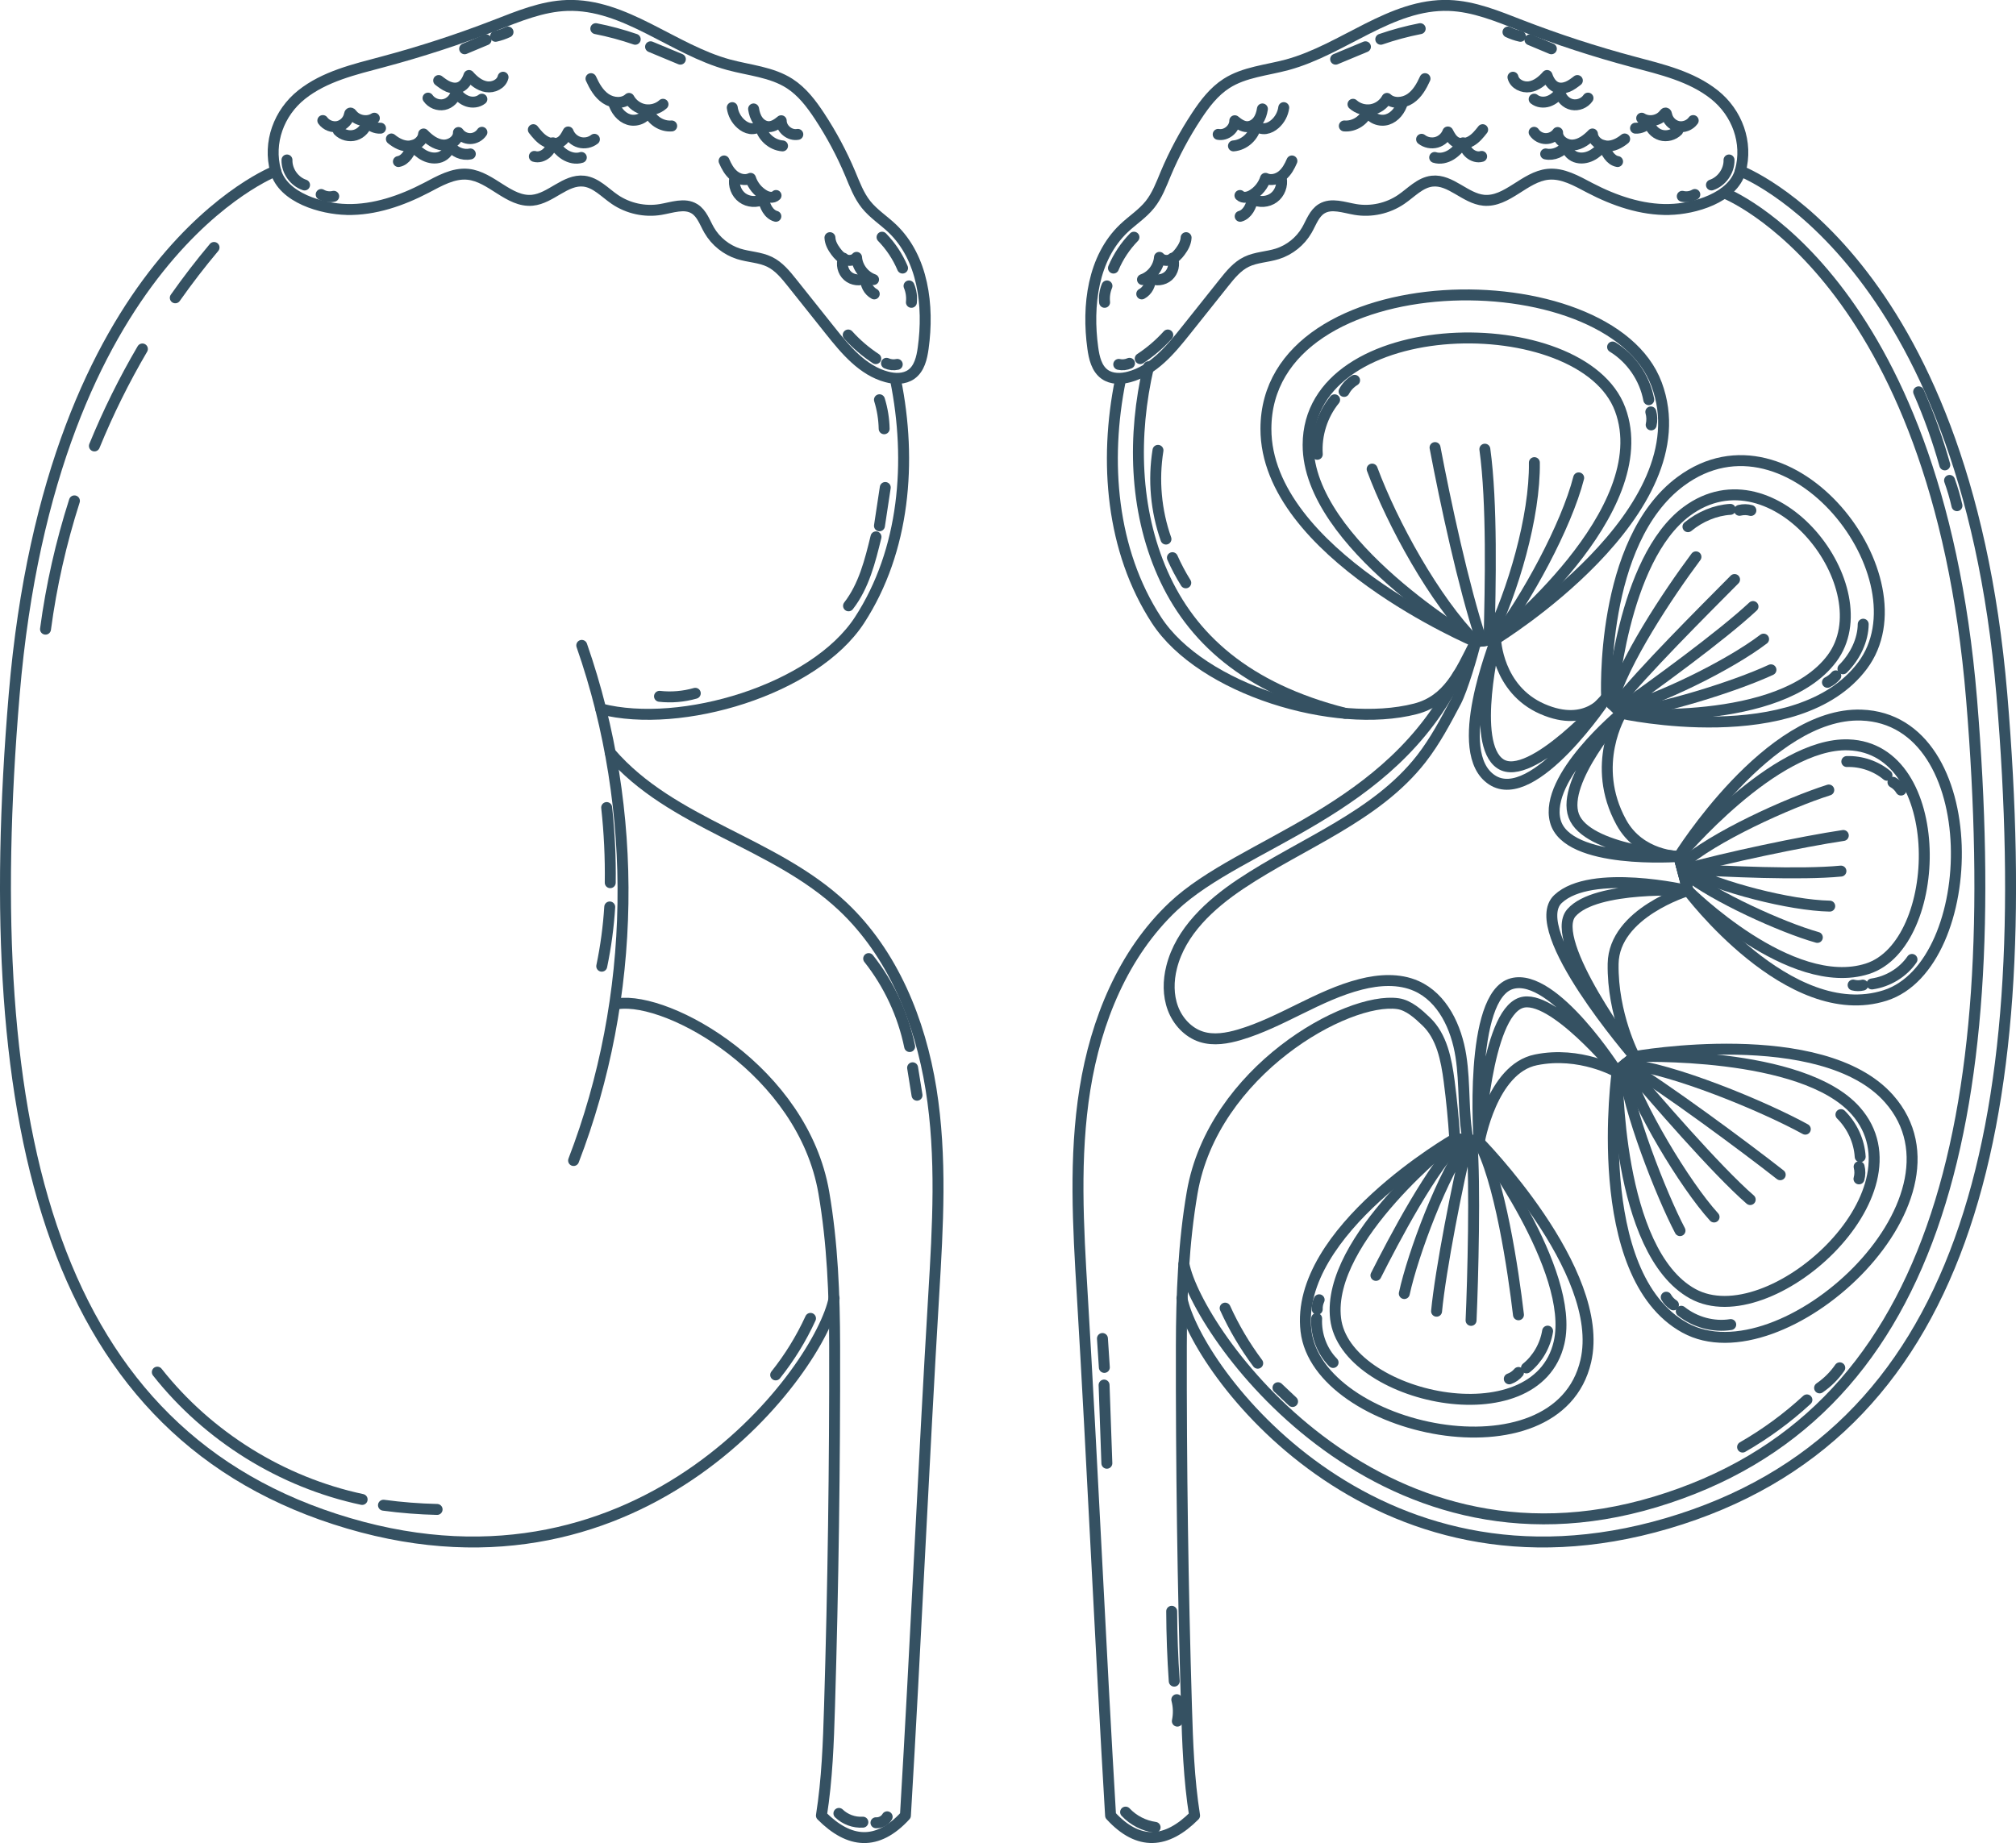 <?xml version="1.0" encoding="UTF-8"?>
<svg id="Layer_1" data-name="Layer 1" xmlns="http://www.w3.org/2000/svg" viewBox="0 0 552.86 505.55">
  <defs>
    <style>
      .cls-1 {
        fill: none;
        stroke: #355162;
        stroke-linecap: round;
        stroke-linejoin: round;
        stroke-width: 3px;
      }
    </style>
  </defs>
  <g>
    <g>
      <path class="cls-1" d="m95.12,57.47c7.6.15,15.04-2.43,21.78-5.95,3.61-1.89,7.4-4.12,11.45-3.71,6.41.65,11.22,7.73,17.63,7.12,5.07-.49,9.06-5.8,14.13-5.24,3.32.37,5.76,3.15,8.51,5.02,3.63,2.47,8.22,3.48,12.54,2.75,3.13-.52,6.57-1.86,9.27-.2,2.05,1.26,2.84,3.77,4.04,5.86,1.77,3.07,4.71,5.44,8.09,6.51,2.79.88,5.85.91,8.48,2.19,2.57,1.25,4.43,3.56,6.21,5.79,3.46,4.35,6.92,8.7,10.39,13.04,4.24,5.33,8.94,10.96,15.52,12.73,2.25.61,4.84.66,6.74-.69,2.22-1.57,2.9-4.51,3.27-7.2,1.61-11.64,0-24.74-8.51-32.85-2.35-2.23-5.14-4.01-7.16-6.54-1.98-2.48-3.1-5.51-4.32-8.43-2.32-5.52-5.16-10.83-8.46-15.84-2.24-3.4-4.77-6.72-8.19-8.92-4.92-3.16-11.04-3.61-16.69-5.14-15.33-4.17-28.45-16.8-44.32-16.27-6.87.23-13.37,2.97-19.78,5.45-10.06,3.89-20.34,7.24-30.76,10.02-7.8,2.08-15.95,3.97-22.27,9-6.24,4.97-9.25,13.13-7.12,20.91,2.04,7.42,12.71,10.45,19.52,10.58Z"/>
      <path class="cls-1" d="m163.39,7.86c3.67.72,7.28,1.69,10.81,2.91"/>
      <path class="cls-1" d="m178.41,12.83c2.72,1.13,5.44,2.26,8.17,3.4"/>
      <path class="cls-1" d="m241.89,65.06c2.38,2.44,4.3,5.33,5.62,8.47"/>
      <path class="cls-1" d="m249.29,78.43c.59,1.41.81,2.98.65,4.5"/>
      <path class="cls-1" d="m162.07,21.57c.95,2.09,2.13,4.2,4.04,5.48,1.91,1.29,4.71,1.51,6.39-.06.86,1.59,2.48,2.76,4.27,3.07,1.79.31,3.7-.24,5.05-1.46"/>
      <path class="cls-1" d="m200.81,29.52c.23,1.71,1.09,3.32,2.38,4.46.73.65,1.61,1.15,2.58,1.29.97.13,2.02-.15,2.68-.87.5,2.95,3.17,5.39,6.15,5.62"/>
      <path class="cls-1" d="m227.6,65.19c.06,1.39.77,2.68,1.61,3.8.68.91,1.49,1.79,2.55,2.21,1.06.42,2.41.27,3.14-.61.2,2.7,2.11,5.19,4.66,6.09"/>
      <path class="cls-1" d="m198.57,44.15c.64,1.49,1.44,2.98,2.7,4,1.27,1.02,3.09,1.48,4.55.77.62,1.93,1.99,3.62,3.75,4.63,1.01.58,2.42.89,3.25.07"/>
      <path class="cls-1" d="m168.24,28.08c.59,2.09,2.07,4.04,4.14,4.7,2.07.66,4.68-.33,5.4-2.38.91,2.59,3.69,4.38,6.42,4.15"/>
      <path class="cls-1" d="m206.66,29.88c.18,1.15.52,2.3,1.22,3.24.69.94,1.78,1.63,2.95,1.63,1.29,0,2.42-.82,3.41-1.63.01,2.24,2.35,4.16,4.55,3.74"/>
      <path class="cls-1" d="m146.26,35.57c.92,1.17,1.88,2.36,3.16,3.11,1.28.76,2.97,1.01,4.25.25,1.01-.6,1.6-1.69,2.14-2.73.51,1.36,1.69,2.44,3.09,2.83s2.97.08,4.11-.82"/>
      <path class="cls-1" d="m120.3,22.09c.83.64,1.68,1.29,2.64,1.69s2.09.56,3.06.18c1.34-.52,2.15-1.89,2.61-3.25,1.27,1.45,2.86,2.77,4.77,3.08,1.91.31,4.13-.73,4.58-2.61"/>
      <path class="cls-1" d="m146.54,42.9c1.11.34,2.36-.06,3.25-.81.89-.75,1.45-1.82,1.84-2.92.95,1.24,1.98,2.46,3.31,3.28s2.99,1.22,4.48.74"/>
      <path class="cls-1" d="m107.33,38.12c1.42,1.17,3.18,2.07,5.02,1.95s3.66-1.49,3.81-3.32c1.44,1.48,3.2,2.86,5.26,3.03s4.35-1.36,4.3-3.43c.72,1.03,1.97,1.68,3.24,1.67,1.26-.01,2.5-.68,3.2-1.73"/>
      <path class="cls-1" d="m88.53,33.07c.92,1.29,2.64,1.95,4.18,1.61,1.54-.35,2.82-1.68,3.1-3.23.03-.18.09-.4.26-.44.17-.04.32.13.42.27,1.36,1.86,4.23,2.39,6.17,1.14"/>
      <path class="cls-1" d="m117.38,26.91c.94,1.37,2.73,2.1,4.36,1.77,1.63-.33,3-1.7,3.33-3.33.82,1.09,1.91,2.02,3.2,2.44,1.3.42,2.82.26,3.88-.59"/>
      <path class="cls-1" d="m201.5,48.88c-.4,1.98.43,4.16,2.06,5.36,1.63,1.2,3.96,1.36,5.73.4.3.97.61,1.96,1.15,2.82.54.87,1.34,1.61,2.33,1.87"/>
      <path class="cls-1" d="m231.31,70.82c-.66,1.65-.17,3.69,1.16,4.87,1.33,1.18,3.41,1.42,4.97.57-.19,1.74.77,3.54,2.31,4.36"/>
      <path class="cls-1" d="m92.77,35.85c1.18,1.2,3.05,1.68,4.67,1.19s2.91-1.92,3.23-3.57c.87,1.11,2.28,1.76,3.68,1.69"/>
      <path class="cls-1" d="m109.26,44.31c2.01-.36,3.09-2.51,3.87-4.4.96,1.11,2.05,2.15,3.37,2.79,1.32.65,2.89.88,4.28.37s2.5-1.82,2.53-3.29c1.14,1.88,3.52,2.91,5.67,2.45"/>
      <path class="cls-1" d="m127.42,13.38c1.96-.82,3.91-1.64,5.87-2.46"/>
      <path class="cls-1" d="m135.9,9.96c1.18-.26,2.33-.65,3.42-1.17"/>
      <path class="cls-1" d="m78.7,43.88c-.08,2.99,1.98,5.92,4.82,6.86"/>
      <path class="cls-1" d="m88.08,53.35c1.02.6,2.29.78,3.44.49"/>
      <path class="cls-1" d="m232.61,91.89c2.23,2.47,4.78,4.65,7.56,6.48"/>
      <path class="cls-1" d="m243.11,99.65c.92.41,1.97.52,2.95.3"/>
    </g>
    <path class="cls-1" d="m75.6,46.89S14.08,70.11,3.9,190.41c-10.17,120.3,10.41,203.49,91.69,227.43,81.28,23.94,129.42-42.57,133.15-61.73"/>
    <path class="cls-1" d="m159.54,177.03c15.84,45.41,15.03,96.42-2.24,141.3"/>
    <path class="cls-1" d="m245.6,104.23c4.51,22.32,2.53,46.77-9.88,65.85-12.41,19.09-48.93,30.03-70.98,24.37"/>
    <path class="cls-1" d="m167.36,206.49c16.93,19.69,44.84,24.34,63.75,42.15,13.74,12.95,21.22,31.43,24.21,50.07,2.99,18.64,1.87,37.66.74,56.51-2.75,45.87-5.02,96.92-7.76,142.79-7.72,8.42-15.4,7.68-23.04,0,1.57-9.93,1.93-20.01,2.23-30.06.99-32.9,1.46-65.82,1.4-98.74-.03-14.09-.58-28.21-2.97-42.09-5.75-33.36-42.5-53.79-56.44-51.8"/>
    <path class="cls-1" d="m238.22,262.94c5.56,7.02,9.44,15.36,11.24,24.13"/>
    <path class="cls-1" d="m250.27,292.89c.4,2.51.8,5.02,1.21,7.53"/>
    <path class="cls-1" d="m166.37,221.51c.75,6.84,1.08,13.73.98,20.61"/>
    <path class="cls-1" d="m167.21,248.78c-.34,5.46-1.07,10.89-2.19,16.25"/>
    <path class="cls-1" d="m43.14,376.38c13.93,17.66,34.17,30.24,56.17,34.92"/>
    <path class="cls-1" d="m105.16,412.88c4.88.66,9.79,1.04,14.71,1.16"/>
    <path class="cls-1" d="m20.41,137.39c-3.67,11.47-6.34,23.25-7.93,35.19"/>
    <path class="cls-1" d="m39.05,95.72c-5.01,8.54-9.41,17.43-13.16,26.6"/>
    <path class="cls-1" d="m58.7,67.88c-3.74,4.45-7.28,9.06-10.63,13.81"/>
    <path class="cls-1" d="m232.7,166.18c4.2-5.4,5.91-12.27,7.53-18.92"/>
    <path class="cls-1" d="m241.18,144.23c.53-3.5,1.06-7,1.59-10.51"/>
    <path class="cls-1" d="m241.18,109.65c.8,2.58,1.23,5.27,1.29,7.96"/>
    <path class="cls-1" d="m180.86,191c3.28.37,6.63.08,9.81-.83"/>
    <path class="cls-1" d="m212.72,377.14c3.8-4.76,7.01-9.98,9.55-15.51"/>
    <path class="cls-1" d="m230.06,497.42c1.73,1.67,4.17,2.56,6.57,2.4"/>
    <path class="cls-1" d="m240.22,499.98c1.22.08,2.46-.58,3.07-1.63"/>
  </g>
  <g>
    <g>
      <path class="cls-1" d="m457.74,57.47c-7.61.15-15.04-2.43-21.78-5.95-3.61-1.89-7.4-4.12-11.45-3.71-6.41.65-11.22,7.73-17.63,7.12-5.07-.49-9.06-5.8-14.13-5.24-3.32.37-5.75,3.15-8.51,5.02-3.63,2.47-8.22,3.48-12.54,2.75-3.13-.52-6.57-1.86-9.27-.2-2.05,1.26-2.84,3.77-4.04,5.86-1.77,3.07-4.71,5.44-8.09,6.51-2.79.88-5.85.91-8.48,2.19-2.57,1.25-4.43,3.56-6.21,5.79-3.46,4.35-6.92,8.7-10.39,13.04-4.24,5.33-8.94,10.96-15.52,12.73-2.25.61-4.84.66-6.74-.69-2.22-1.57-2.9-4.51-3.27-7.2-1.61-11.64,0-24.74,8.51-32.85,2.35-2.23,5.14-4.01,7.16-6.54,1.98-2.48,3.1-5.51,4.32-8.43,2.32-5.52,5.16-10.83,8.46-15.84,2.24-3.4,4.77-6.72,8.19-8.92,4.92-3.16,11.04-3.61,16.69-5.14,15.33-4.17,28.45-16.8,44.32-16.27,6.87.23,13.37,2.97,19.78,5.45,10.06,3.89,20.34,7.24,30.76,10.02,7.8,2.08,15.95,3.97,22.27,9,6.24,4.97,9.25,13.13,7.12,20.91-2.04,7.42-12.71,10.45-19.52,10.58Z"/>
      <path class="cls-1" d="m389.47,7.86c-3.67.72-7.28,1.69-10.81,2.91"/>
      <path class="cls-1" d="m374.45,12.83c-2.72,1.13-5.44,2.26-8.17,3.4"/>
      <path class="cls-1" d="m310.97,65.06c-2.38,2.44-4.3,5.33-5.62,8.47"/>
      <path class="cls-1" d="m303.57,78.43c-.59,1.41-.81,2.98-.65,4.5"/>
      <path class="cls-1" d="m390.79,21.57c-.95,2.09-2.13,4.2-4.04,5.48-1.91,1.29-4.71,1.51-6.39-.06-.86,1.59-2.48,2.76-4.27,3.07-1.79.31-3.7-.24-5.05-1.46"/>
      <path class="cls-1" d="m352.05,29.52c-.23,1.71-1.09,3.32-2.38,4.46-.73.65-1.62,1.15-2.58,1.29-.97.13-2.02-.15-2.68-.87-.5,2.95-3.17,5.39-6.15,5.62"/>
      <path class="cls-1" d="m325.27,65.19c-.06,1.39-.77,2.68-1.61,3.8-.68.91-1.49,1.79-2.55,2.21-1.06.42-2.41.27-3.14-.61-.2,2.7-2.11,5.19-4.66,6.09"/>
      <path class="cls-1" d="m354.29,44.15c-.64,1.49-1.44,2.98-2.7,4-1.27,1.02-3.09,1.48-4.55.77-.62,1.93-1.99,3.62-3.75,4.63-1.01.58-2.42.89-3.25.07"/>
      <path class="cls-1" d="m384.62,28.08c-.59,2.09-2.07,4.04-4.14,4.7-2.07.66-4.68-.33-5.4-2.38-.91,2.59-3.69,4.38-6.42,4.15"/>
      <path class="cls-1" d="m346.2,29.88c-.18,1.15-.52,2.3-1.22,3.24-.69.94-1.78,1.63-2.95,1.63-1.29,0-2.42-.82-3.41-1.63-.01,2.24-2.35,4.16-4.55,3.74"/>
      <path class="cls-1" d="m406.6,35.57c-.92,1.17-1.88,2.36-3.16,3.11-1.28.76-2.97,1.01-4.25.25-1.01-.6-1.6-1.69-2.14-2.73-.51,1.36-1.69,2.44-3.09,2.83s-2.97.08-4.11-.82"/>
      <path class="cls-1" d="m432.57,22.09c-.83.64-1.68,1.29-2.64,1.69s-2.09.56-3.06.18c-1.34-.52-2.15-1.89-2.61-3.25-1.27,1.45-2.86,2.77-4.77,3.08s-4.13-.73-4.58-2.61"/>
      <path class="cls-1" d="m406.32,42.9c-1.11.34-2.36-.06-3.25-.81-.89-.75-1.45-1.82-1.84-2.92-.95,1.24-1.98,2.46-3.31,3.28-1.33.82-2.99,1.22-4.48.74"/>
      <path class="cls-1" d="m445.54,38.12c-1.42,1.17-3.18,2.07-5.02,1.95s-3.66-1.49-3.81-3.32c-1.44,1.48-3.2,2.86-5.26,3.03s-4.35-1.36-4.3-3.43c-.72,1.03-1.97,1.68-3.24,1.67-1.26-.01-2.5-.68-3.2-1.73"/>
      <path class="cls-1" d="m464.34,33.07c-.92,1.29-2.64,1.95-4.18,1.61-1.54-.35-2.82-1.68-3.1-3.23-.03-.18-.09-.4-.26-.44-.17-.04-.32.13-.42.27-1.36,1.86-4.23,2.39-6.17,1.14"/>
      <path class="cls-1" d="m435.49,26.91c-.94,1.37-2.73,2.1-4.36,1.77-1.63-.33-3-1.7-3.33-3.33-.82,1.09-1.91,2.02-3.2,2.44-1.3.42-2.82.26-3.88-.59"/>
      <path class="cls-1" d="m351.37,48.88c.4,1.98-.43,4.16-2.06,5.36-1.63,1.2-3.96,1.36-5.73.4-.3.97-.61,1.96-1.15,2.82s-1.34,1.61-2.33,1.87"/>
      <path class="cls-1" d="m321.55,70.82c.66,1.65.17,3.69-1.16,4.87-1.33,1.18-3.41,1.42-4.97.57.19,1.74-.77,3.54-2.31,4.36"/>
      <path class="cls-1" d="m460.1,35.85c-1.18,1.2-3.05,1.68-4.67,1.19-1.62-.49-2.91-1.92-3.23-3.57-.87,1.11-2.28,1.76-3.68,1.69"/>
      <path class="cls-1" d="m443.6,44.31c-2.01-.36-3.09-2.51-3.87-4.4-.96,1.11-2.05,2.15-3.37,2.79-1.32.65-2.89.88-4.28.37-1.38-.5-2.5-1.82-2.53-3.29-1.14,1.88-3.52,2.91-5.67,2.45"/>
      <path class="cls-1" d="m425.44,13.38c-1.96-.82-3.91-1.64-5.87-2.46"/>
      <path class="cls-1" d="m416.96,9.96c-1.18-.26-2.33-.65-3.42-1.17"/>
      <path class="cls-1" d="m474.16,43.88c.08,2.99-1.98,5.92-4.82,6.86"/>
      <path class="cls-1" d="m464.78,53.35c-1.02.6-2.29.78-3.44.49"/>
      <path class="cls-1" d="m320.25,91.89c-2.23,2.47-4.78,4.65-7.56,6.48"/>
      <path class="cls-1" d="m309.75,99.65c-.92.41-1.97.52-2.95.3"/>
    </g>
    <path class="cls-1" d="m477.27,46.89s61.52,23.23,71.7,143.52c10.17,120.3-10.41,203.49-91.69,227.43-81.28,23.94-129.42-42.57-133.15-61.73"/>
    <path class="cls-1" d="m472.87,52.92s58.19,22.48,67.81,138.92c9.62,116.44-9.85,196.96-86.72,220.13-76.88,23.17-125.76-46.7-129.29-65.24"/>
    <path class="cls-1" d="m307.26,104.23c-4.51,22.32-2.53,46.77,9.88,65.85,12.41,19.09,48.93,30.03,70.98,24.37,9.05-2.32,12.34-10.05,16.53-18.4"/>
    <path class="cls-1" d="m399.88,185.07c-18.58,38.02-59.22,45.75-78.13,63.56-13.74,12.95-21.22,31.43-24.21,50.07-2.99,18.64-1.87,37.66-.74,56.51,2.75,45.87,5.02,96.92,7.76,142.79,7.72,8.42,15.4,7.68,23.04,0-1.57-9.93-1.93-20.01-2.23-30.06-.99-32.9-1.46-65.82-1.4-98.74.03-14.09.58-28.21,2.97-42.09,5.75-33.36,42.5-53.79,56.44-51.8,2.94.42,5.57,2.82,7.72,4.88,4.31,4.12,5.53,10.44,6.31,16.35.69,5.26,1.2,10.54,1.54,15.83"/>
    <path class="cls-1" d="m314.97,100.59c-4.37,18.79-3.93,39.09,3.87,56.74,7.8,17.64,22.9,31.47,50.05,38.34"/>
    <path class="cls-1" d="m404.65,176.05c-.81,3.64-3.65,13.09-5.38,16.39-2.86,5.42-5.74,10.87-9.51,15.71-12.43,15.93-32.7,23.1-49.5,34.32-8.42,5.63-16.5,13.03-18.96,22.85-.93,3.7-.98,7.68.35,11.25,1.33,3.57,4.17,6.66,7.8,7.82,3.39,1.08,7.09.44,10.5-.57,11.51-3.41,21.56-10.86,33.2-13.82,5.02-1.28,10.51-1.64,15.24.45,7.25,3.21,11.02,11.4,12.24,19.24,1.22,7.84.49,15.44,1.98,23.23"/>
    <g>
      <path class="cls-1" d="m398.97,312.37l6.67,1.02s3.38-20.19,15.55-22.67,22.32,3.38,22.32,3.38l4.73-4.28s-6.09-11.5-5.86-25.47c.23-13.98,20.51-20.06,20.51-20.06l-2.48-9.35s-10.64,0-15.78-9.36c-8.7-15.83,0-29.91,0-29.91l-4.06-4.35s-5.18,8.57-17.58,3.16c-12.4-5.41-12.85-19.16-12.85-19.16l-5.5.74"/>
      <path class="cls-1" d="m410.15,175.31c0,1.1-12.46,31.11-.98,38.62,11.48,7.51,31.41-22.61,31.41-22.61,0,0-20.85,23.64-29.11,18.2-8.39-5.52-1.32-34.21-1.32-34.21Z"/>
      <path class="cls-1" d="m444.64,195.66s-21.28,17.51-18.12,29.54c3.17,12.03,33.89,9.73,33.89,9.73,0,0-25.29-1.63-28.83-11.16-3.54-9.53,13.05-28.11,13.05-28.11Z"/>
      <path class="cls-1" d="m462.9,244.28s-26.55-6.2-35.63,2.31c-9.07,8.51,20.98,43.23,20.98,43.23,0,0-24.01-31.81-17.31-39.45,6.7-7.64,31.96-6.08,31.96-6.08Z"/>
      <path class="cls-1" d="m443.51,294.1s-17.31-27.43-28.86-24.3c-12.01,3.26-9.01,43.59-9.01,43.59,0,0,1.85-35.06,11.48-38.32,8.44-2.86,26.39,19.03,26.39,19.03Z"/>
    </g>
    <g>
      <path class="cls-1" d="m404.65,176.05l5.5-.74s57.15-34.93,44.15-69.9c-13-34.97-107.06-33.93-107.14,12.2-.06,34.14,57.49,58.44,57.49,58.44Z"/>
      <path class="cls-1" d="m404.65,176.05l5.5-.74s44.53-35.1,34.15-63.03c-10.38-27.93-85.5-27.1-85.57,9.75-.05,27.27,45.92,54.03,45.92,54.03Z"/>
      <path class="cls-1" d="m376.29,128.67c5.57,15,17.1,36,28.36,47.38"/>
      <path class="cls-1" d="m393.54,122.77c2.82,14.88,7.81,38.16,12.59,52.54"/>
      <path class="cls-1" d="m420.78,126.9c.2,14.77-5.88,35.4-12.42,48.65.36-14.98.89-37.49-1.16-52.34"/>
      <path class="cls-1" d="m432.93,131.08c-3.4,13.27-14.42,33.38-22.78,44.23"/>
      <path class="cls-1" d="m361.25,124.61c-.36-5.34,1.37-10.8,4.75-14.95"/>
      <path class="cls-1" d="m368.6,107.37c.66-1.25,1.67-2.31,2.88-3.05"/>
      <path class="cls-1" d="m442.23,95.18c5.13,3.14,8.83,8.53,9.92,14.45"/>
      <path class="cls-1" d="m452.71,112.99c.33,1.15.37,2.39.1,3.56"/>
    </g>
    <g>
      <path class="cls-1" d="m440.58,191.31l4.06,4.35s48.39,10.68,66.15-13.12c17.76-23.81-19.71-72.84-49.87-50.51-22.32,16.52-20.33,59.28-20.33,59.28Z"/>
      <path class="cls-1" d="m442,193.13l2.64,2.54s43.57,3.95,57.75-15.06c14.18-19.01-15.74-58.18-39.83-40.34-17.83,13.2-20.56,52.86-20.56,52.86Z"/>
      <path class="cls-1" d="m465.09,152.74c-7.62,10.21-20.05,28.94-23.08,40.39"/>
      <path class="cls-1" d="m475.68,158.96c-8.62,8.7-25.1,25.1-32.62,34.59"/>
      <path class="cls-1" d="m483.64,175.31c-9.57,7.27-28.65,16.55-39.86,19.53,9.93-7.08,28.07-20.19,36.96-28.47"/>
      <path class="cls-1" d="m485.66,183.73c-10,4.64-30.67,11.07-41.02,11.93"/>
      <path class="cls-1" d="m462.9,144.47c3.35-2.78,7.59-4.52,11.62-4.75"/>
      <path class="cls-1" d="m477.03,139.98c1.08-.26,2.16-.24,3.12.04"/>
      <path class="cls-1" d="m510.96,171.22c-.04,4.23-2.11,8.79-5.56,12.23"/>
      <path class="cls-1" d="m503.44,185.38c-.62.73-1.42,1.35-2.29,1.78"/>
    </g>
    <g>
      <path class="cls-1" d="m460.42,234.93l2.48,9.35s27.74,37.19,54.08,28.77c26.34-8.43,27.81-75.7-6.53-76.9-25.41-.89-50.03,38.79-50.03,38.79Z"/>
      <path class="cls-1" d="m460.42,234.93l2.48,9.35s28.17,28.18,49.21,21.45c21.04-6.73,22.21-60.46-5.21-61.42-20.29-.71-46.47,30.62-46.47,30.62Z"/>
      <path class="cls-1" d="m501.52,216.7c-11.3,3.61-31.73,12.86-40.47,20.62"/>
      <path class="cls-1" d="m505.5,229.17c-11.15,1.65-32.55,6.18-43.37,9.24"/>
      <path class="cls-1" d="m501.78,248.55c-11-.23-29.93-5.14-39.64-10.14,11.14.63,31.61,1.62,42.71.53"/>
      <path class="cls-1" d="m498.38,257.13c-9.8-2.76-28.23-11.19-36.1-17.44"/>
      <path class="cls-1" d="m506.46,208.89c3.98-.13,8.01,1.25,11.02,3.77"/>
      <path class="cls-1" d="m519.12,214.58c.91.51,1.68,1.25,2.2,2.14"/>
      <path class="cls-1" d="m524.34,263.17c-2.46,3.59-6.56,6.1-10.99,6.73"/>
      <path class="cls-1" d="m510.84,270.22c-.87.21-1.79.2-2.65-.02"/>
    </g>
    <g>
      <path class="cls-1" d="m405.31,312.93l-6.34-.55s-44.05,25.22-40.82,52.69c3.24,27.46,68.99,41.76,76.73,8.28,5.73-24.77-29.58-60.42-29.58-60.42Z"/>
      <path class="cls-1" d="m405.31,312.93l-6.34-.55s-35.29,27.37-32.7,49.3c2.59,21.93,55.1,33.35,61.28,6.61,4.58-19.78-22.24-55.36-22.24-55.36Z"/>
      <path class="cls-1" d="m416.42,360.65c-1.39-11.78-5.16-37.67-11.11-47.73"/>
      <path class="cls-1" d="m403.42,362.18c.51-11.26,1.17-37.59.23-48.79"/>
      <path class="cls-1" d="m385.11,354.82c2.32-10.76,10.73-33.32,17.49-41.89-2.75,10.82-7.6,35.64-8.64,46.74"/>
      <path class="cls-1" d="m377.33,349.84c4.58-9.09,15.89-30.77,23.53-37.31"/>
      <path class="cls-1" d="m424.41,365.13c-.64,3.94-2.75,7.62-5.8,10.09"/>
      <path class="cls-1" d="m416.42,376.47c-.67.8-1.55,1.41-2.52,1.75"/>
      <path class="cls-1" d="m365.58,373.73c-3.06-3.1-4.74-7.6-4.51-12.07"/>
      <path class="cls-1" d="m361.24,359.13c-.04-.89.14-1.79.52-2.6"/>
    </g>
    <g>
      <path class="cls-1" d="m448.25,289.82l-4.73,3.85s-7.87,56.02,18.55,70.55c26.42,14.53,80.78-34.75,55.98-62.83-18.35-20.78-69.8-11.57-69.8-11.57Z"/>
      <path class="cls-1" d="m448.25,289.82l-4.73,3.85s-.41,49.6,20.69,61.21c21.1,11.61,64.51-27.75,44.71-50.18-14.65-16.6-60.67-14.88-60.67-14.88Z"/>
      <path class="cls-1" d="m495.08,309.73c-11.33-6.24-36.67-16.76-49.37-17.86"/>
      <path class="cls-1" d="m488.2,322.23c-9.66-7.59-31.95-24.09-42.48-30.36"/>
      <path class="cls-1" d="m470.06,333.82c-8.07-8.88-21.03-30.51-24.35-41.94,7.86,9.29,25.07,29.2,34.26,37.16"/>
      <path class="cls-1" d="m460.72,337.56c-5.16-9.82-14.41-33.48-15.37-44.4"/>
      <path class="cls-1" d="m504.85,305.74c3.09,3.06,5.02,7.27,5.28,11.55"/>
      <path class="cls-1" d="m509.84,320.03c.28,1.1.27,2.27-.04,3.34"/>
      <path class="cls-1" d="m474.63,363.33c-4.69.75-9.75-.61-13.57-3.65"/>
      <path class="cls-1" d="m458.92,357.93c-.82-.53-1.5-1.26-1.98-2.11"/>
    </g>
  </g>
  <g>
    <path class="cls-1" d="m526.16,107.48c2.86,6.5,5.25,13.2,7.17,20.04"/>
    <path class="cls-1" d="m534.64,131.78c.82,2.27,1.49,4.58,2.03,6.93"/>
    <path class="cls-1" d="m317.56,123.53c-1.31,8.13-.55,16.58,2.19,24.34"/>
    <path class="cls-1" d="m321.52,152.97c1.06,2.38,2.28,4.69,3.66,6.9"/>
    <path class="cls-1" d="m477.88,396.93c6.34-3.64,12.26-7.99,17.64-12.94"/>
    <path class="cls-1" d="m499,380.7c2.16-1.48,4.05-3.36,5.53-5.51"/>
    <path class="cls-1" d="m335.98,358.82c2.42,5.34,5.42,10.41,8.93,15.11"/>
    <path class="cls-1" d="m350.47,380.65c1.33,1.26,2.66,2.52,4,3.78"/>
    <path class="cls-1" d="m303.54,401.37c-.25-7.15-.51-14.3-.76-21.45"/>
    <path class="cls-1" d="m302.85,375.08c-.17-2.64-.35-5.29-.52-7.93"/>
    <path class="cls-1" d="m321.32,441.98c.03,6.39.26,12.78.7,19.16"/>
    <path class="cls-1" d="m322.72,466.22c.51,1.92.56,3.95.15,5.89"/>
    <path class="cls-1" d="m308.68,497.06c2.12,2.26,5.02,3.76,8.09,4.18"/>
  </g>
</svg>